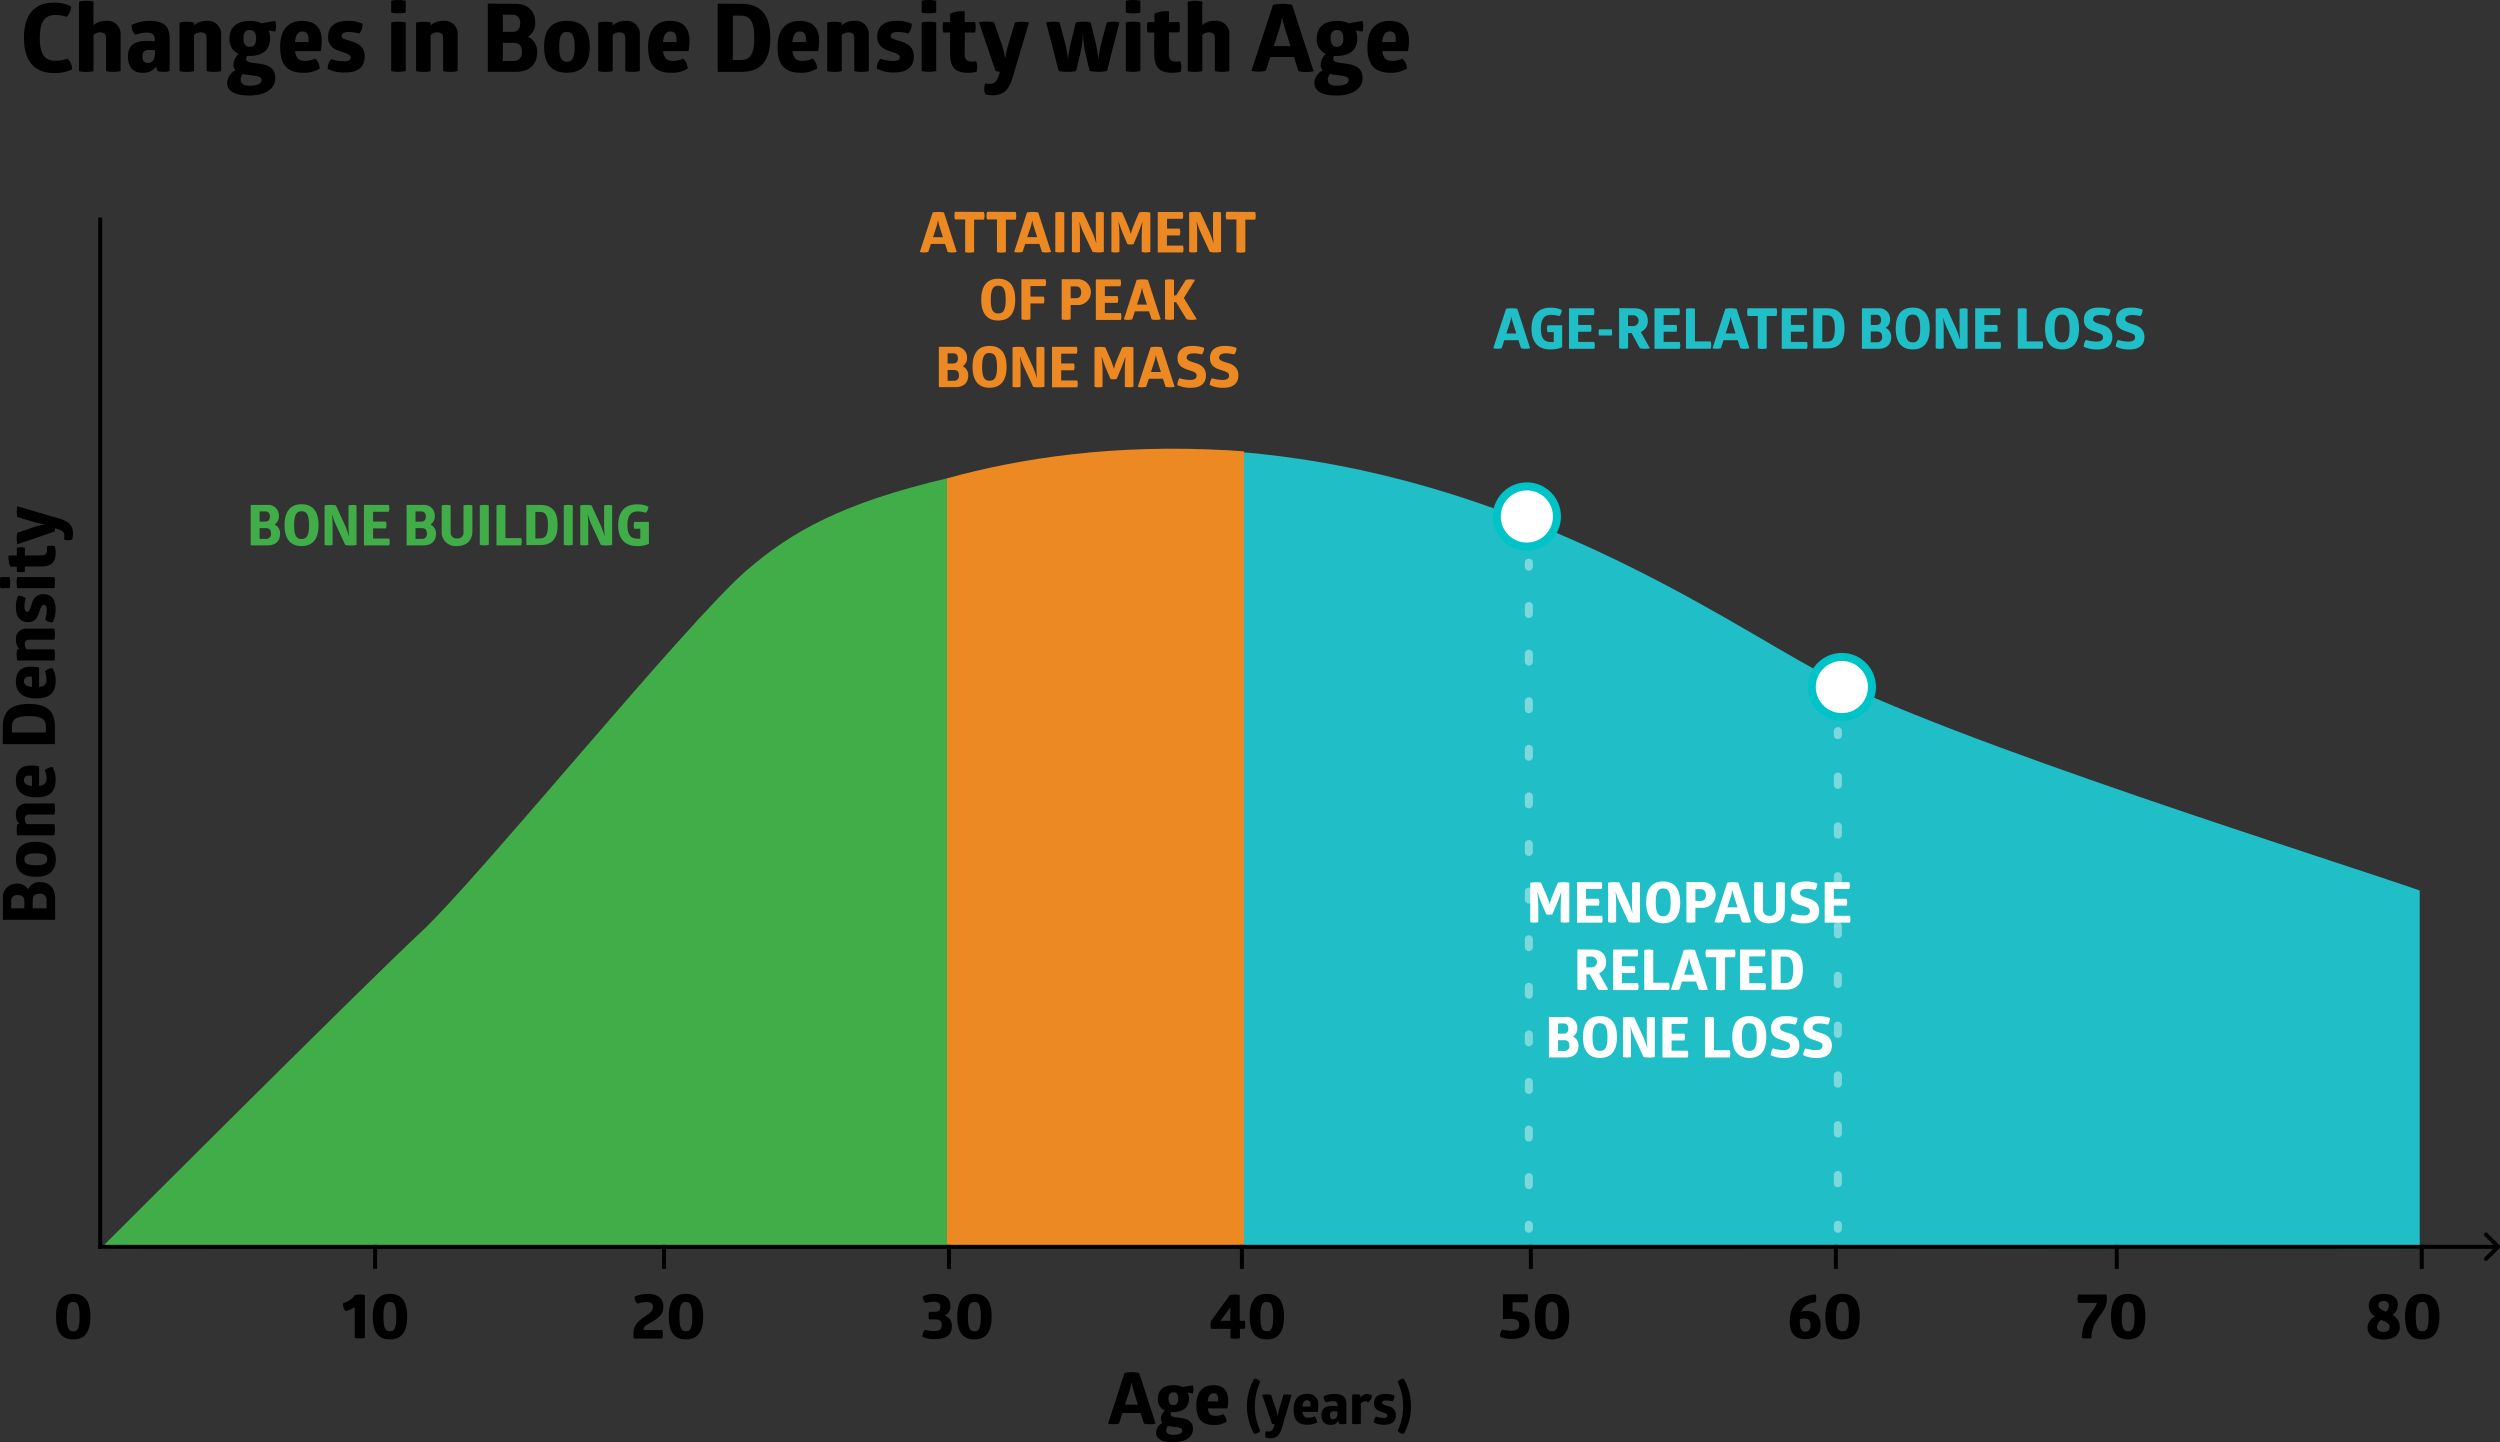 <svg xmlns="http://www.w3.org/2000/svg" viewBox="0 0 622.97 359.4"><rect x="0" y="0" width="622.97" height="359.4" fill="#333333" stroke="none"/><defs><style>.cls-1{fill:#41ad49}.cls-2{fill:#20bec6}.cls-3{fill:#ec8922}.cls-4,.cls-6{fill:#fff}.cls-10,.cls-11,.cls-5,.cls-8,.cls-9{fill:none}.cls-11,.cls-5{stroke:#000}.cls-5,.cls-6{stroke-miterlimit:10}.cls-6{stroke:#00c3c8}.cls-10,.cls-6,.cls-8,.cls-9{stroke-width:2px}.cls-7{opacity:.41}.cls-10,.cls-8,.cls-9{stroke:#fff}.cls-10,.cls-11,.cls-8,.cls-9{stroke-linecap:round;stroke-linejoin:round}.cls-9{stroke-dasharray:1.98 9.88}.cls-10{stroke-dasharray:2.07 10.34}</style></defs><title>changes in bone density with age</title><g id="Layer_2" data-name="Layer 2"><path class="cls-1" d="M268 158c-25.77 6.06-38.65 13.14-50 23-15 13-67 77-81 90s-80 79-80 79c0-.3 95.8-.36 211-.32z" transform="translate(-32.03 -38.8)"/><path class="cls-2" d="M635 260.71C616.12 254 516.7 223.07 485 206c-24.16-13-75.48-49.17-145-54.65v198.37c139.28.09 281.75.26 295 .28z" transform="translate(-32.03 -38.8)"/><path class="cls-3" d="M268 349.68h74V151.27c-1.33-.1-2.66-.19-4-.27-28.25-1.59-51.57 1.89-70 7z" transform="translate(-32.03 -38.8)"/><path d="M45.38 39.46a8.89 8.89 0 0 1 4.33.92A3.33 3.33 0 0 1 48.63 43a8.88 8.88 0 0 0-2.75-.47c-2.4 0-3.93 1.25-3.93 5.74s1.53 5.67 3.93 5.67a9.35 9.35 0 0 0 3-.52 3.62 3.62 0 0 1 1.11 2.66 9.6 9.6 0 0 1-4.57.92C40.58 57 38 53.92 38 48.22s2.58-8.76 7.38-8.76zm16.7 17.05a6.8 6.8 0 0 1-1.81.19 6.59 6.59 0 0 1-1.81-.19v-8.24c0-.87-.42-1.41-1.51-1.41a2.43 2.43 0 0 0-1.62.66v9a7 7 0 0 1-1.81.19 6.59 6.59 0 0 1-1.81-.19V39.23a6.59 6.59 0 0 1 1.8-.23 7 7 0 0 1 1.81.19v5.89A4.53 4.53 0 0 1 58.48 44a3.25 3.25 0 0 1 3.6 3.51zM69.31 44c3.53 0 5 1.39 5 4.36v8.15a4.83 4.83 0 0 1-1.51.19 5.21 5.21 0 0 1-1.51-.19l-.42-1.15c-.52 1-1.65 1.58-3.3 1.58-2.33 0-3.65-1.34-3.65-4.1S65.52 49 68.6 49c.71 0 1.44 0 2 .09v-.38c0-1.06-.49-1.79-1.93-1.79a9.17 9.17 0 0 0-2.87.54 2.75 2.75 0 0 1-.78-1.11 2.94 2.94 0 0 1-.18-1.35 10.59 10.59 0 0 1 4.47-1zm-.17 7.25c-1 0-1.62.45-1.62 1.6s.49 1.65 1.37 1.65c1.29 0 1.77-1.22 1.77-2.47v-.71c-.48-.04-1-.06-1.52-.06zm18 5.26a6.8 6.8 0 0 1-1.81.19 6.59 6.59 0 0 1-1.81-.19v-8.24c0-.87-.42-1.41-1.51-1.41a2.43 2.43 0 0 0-1.62.66v9a7 7 0 0 1-1.81.19 6.59 6.59 0 0 1-1.81-.19V44.43a6.59 6.59 0 0 1 1.81-.19 7 7 0 0 1 1.81.19v.71A4.55 4.55 0 0 1 83.53 44a3.26 3.26 0 0 1 3.6 3.53zM100.61 44a4.12 4.12 0 0 1 0 2.66l-1.67-.24a4.16 4.16 0 0 1 .4 1.93c0 2.71-1.7 4.38-5.06 4.38a6.42 6.42 0 0 1-.68 0 1.17 1.17 0 0 0-.21.92c.38 1.74 7.25-.33 7.25 4.64 0 2.59-2.45 4.31-6.52 4.31-3.74 0-5.49-1.18-5.49-3.2a3.65 3.65 0 0 1 2.07-3.06 2.12 2.12 0 0 1-.49-1.44 3.8 3.8 0 0 1 1.29-2.66 3.9 3.9 0 0 1-2.28-3.86c0-2.66 1.72-4.36 5.06-4.36a6.63 6.63 0 0 1 2.92.59zm-8.08 13.24a2.23 2.23 0 0 0-.53 1.41c0 .89.61 1.51 2.21 1.51 2.07 0 3-.56 3-1.44-.04-1.27-2.68-.99-4.68-1.48zm1.74-10.95c-1 0-1.58.59-1.58 2.07s.61 2.1 1.58 2.1 1.58-.59 1.58-2.1-.61-2.07-1.58-2.07zm11.28 5.25c.24 1.93 1.13 2.43 2.54 2.43a5.68 5.68 0 0 0 2.5-.57 3.73 3.73 0 0 1 1.11 2.47 7.35 7.35 0 0 1-4.19 1.06c-3.86 0-5.67-2-5.67-6.4s2.1-6.52 5.51-6.52c3.08 0 4.85 1.58 4.85 4.94a11.74 11.74 0 0 1-.26 2.59zm1.86-4.9c-1 0-1.69.68-1.88 2.64h3.37a7.15 7.15 0 0 0 0-.73c.04-1.08-.36-1.91-1.49-1.91zM118.55 44a8 8 0 0 1 3.81.73 3.28 3.28 0 0 1-.82 2.42 10 10 0 0 0-2.61-.38c-1.25 0-1.77.38-1.77 1 0 .82 1.46.94 2.9 1.46s2.85 1.37 2.85 3.63c0 2.52-1.53 4-4.87 4a9.15 9.15 0 0 1-4.34-.86 3.45 3.45 0 0 1 .87-2.47 10.49 10.49 0 0 0 3.13.54c1.22 0 1.72-.35 1.72-1s-1.2-1-2.5-1.46c-1.51-.47-3.13-1.22-3.13-3.6S115.3 44 118.55 44zm14.58-2.07a7.25 7.25 0 0 1-1.81.19 6.59 6.59 0 0 1-1.81-.19V39a6.4 6.4 0 0 1 1.81-.19 7.27 7.27 0 0 1 1.81.19zm0 14.57a7.25 7.25 0 0 1-1.81.19 6.59 6.59 0 0 1-1.81-.19V44.41a6.38 6.38 0 0 1 1.81-.19 7.25 7.25 0 0 1 1.81.19zm12.95.01a6.8 6.8 0 0 1-1.81.19 6.59 6.59 0 0 1-1.81-.19v-8.24c0-.87-.42-1.41-1.51-1.41a2.43 2.43 0 0 0-1.62.66v9a7 7 0 0 1-1.81.19 6.59 6.59 0 0 1-1.81-.19V44.43a6.59 6.59 0 0 1 1.81-.19 7 7 0 0 1 1.81.19v.71a4.55 4.55 0 0 1 3.15-1.14 3.26 3.26 0 0 1 3.6 3.53zm14.42-16.76c3.06 0 4.9 1.79 4.9 4.73a3.85 3.85 0 0 1-1.84 3.46 4.05 4.05 0 0 1 2.33 3.86c0 3.15-2 4.9-5.3 4.9h-7v-17zm-.75 7c1.27 0 1.91-.85 1.91-2.14s-.64-2.14-1.91-2.14h-2.42v4.28zm.12 7.23a2 2 0 0 0 2.21-2.26c0-1.58-.75-2.26-2.21-2.26h-2.54V54zM173.31 44c3.48 0 5.67 1.77 5.67 6.45s-2.21 6.47-5.67 6.47-5.7-1.79-5.7-6.47 2.24-6.45 5.7-6.45zm0 2.75c-1.22 0-1.93.73-1.93 3.7s.71 3.74 1.93 3.74 1.91-.78 1.91-3.74-.71-3.69-1.91-3.69zm18.15 9.76a6.8 6.8 0 0 1-1.81.19 6.59 6.59 0 0 1-1.81-.19v-8.24c0-.87-.42-1.41-1.51-1.41a2.42 2.42 0 0 0-1.62.66v9a7 7 0 0 1-1.81.19 6.59 6.59 0 0 1-1.81-.19V44.43a6.59 6.59 0 0 1 1.81-.19 7 7 0 0 1 1.81.19v.71a4.55 4.55 0 0 1 3.15-1.14 3.26 3.26 0 0 1 3.6 3.53zm5.78-4.97c.24 1.93 1.13 2.43 2.54 2.43a5.68 5.68 0 0 0 2.5-.57 3.73 3.73 0 0 1 1.11 2.47 7.35 7.35 0 0 1-4.19 1.06c-3.86 0-5.67-2-5.67-6.4S195.61 44 199 44c3.08 0 4.85 1.58 4.85 4.94a11.74 11.74 0 0 1-.26 2.59zm1.86-4.9c-1 0-1.69.68-1.88 2.64h3.37a7.15 7.15 0 0 0 0-.73c.04-1.08-.36-1.91-1.49-1.91zm17.59-6.89c4.61 0 7.28 2.38 7.28 8.48s-2.66 8.48-7.28 8.48h-5.82v-17zm-.14 14c2.12 0 3.44-1 3.44-5.53s-1.32-5.53-3.44-5.53h-1.91v11.06zm12.95-2.21c.24 1.93 1.13 2.43 2.54 2.43a5.68 5.68 0 0 0 2.5-.57 3.73 3.73 0 0 1 1.11 2.47 7.35 7.35 0 0 1-4.19 1.06c-3.86 0-5.67-2-5.67-6.4s2.1-6.52 5.51-6.52c3.08 0 4.85 1.58 4.85 4.94a11.76 11.76 0 0 1-.26 2.59zm1.86-4.9c-1 0-1.7.68-1.88 2.64h3.37a7 7 0 0 0 0-.73c.04-1.08-.36-1.91-1.49-1.91zm17.17 9.87a6.8 6.8 0 0 1-1.81.19 6.59 6.59 0 0 1-1.81-.19v-8.24c0-.87-.42-1.41-1.51-1.41a2.43 2.43 0 0 0-1.62.66v9a7 7 0 0 1-1.81.19 6.59 6.59 0 0 1-1.81-.19V44.43a6.59 6.59 0 0 1 1.81-.19 7 7 0 0 1 1.81.19v.71a4.55 4.55 0 0 1 3.14-1.14 3.26 3.26 0 0 1 3.6 3.53zM255.38 44a8 8 0 0 1 3.81.73 3.28 3.28 0 0 1-.82 2.42 10 10 0 0 0-2.61-.38c-1.25 0-1.77.38-1.77 1 0 .82 1.46.94 2.9 1.46s2.85 1.37 2.85 3.63c0 2.52-1.53 4-4.87 4a9.15 9.15 0 0 1-4.33-.94 3.45 3.45 0 0 1 .87-2.47 10.49 10.49 0 0 0 3.13.54c1.22 0 1.72-.35 1.72-1s-1.2-1-2.5-1.46c-1.51-.47-3.13-1.22-3.13-3.6s1.5-3.93 4.75-3.93zm9.94-2.07a7.25 7.25 0 0 1-1.81.19 6.59 6.59 0 0 1-1.81-.19V39a6.4 6.4 0 0 1 1.81-.19 7.27 7.27 0 0 1 1.81.19zm0 14.57a7.25 7.25 0 0 1-1.81.19 6.59 6.59 0 0 1-1.81-.19V44.41a6.38 6.38 0 0 1 1.81-.19 7.25 7.25 0 0 1 1.81.19zm7.09-4.35c0 1.62.66 2 1.91 2a5.5 5.5 0 0 0 .94-.09 3.35 3.35 0 0 1 .28 1.44 3.71 3.71 0 0 1-.17 1.18 8 8 0 0 1-2.12.26c-3.18 0-4.47-1.41-4.47-4.69V46.9h-1.7a4.41 4.41 0 0 1-.16-1.27 4.19 4.19 0 0 1 .16-1.32h1.7v-2.1a6.92 6.92 0 0 1 3.63-.59v2.68H275a4.28 4.28 0 0 1 .17 1.29 4.89 4.89 0 0 1-.17 1.31h-2.54zM284.4 58c-.89 2.94-2 4.54-5.09 4.54a5.78 5.78 0 0 1-1.79-.28 3.89 3.89 0 0 1 0-2.66 7.5 7.5 0 0 0 1 .09c1.18 0 1.79-.21 2.45-2.28l.24-.75a3.31 3.31 0 0 1-1.11-.19l-4.12-12.1a8.14 8.14 0 0 1 1.91-.19 6.69 6.69 0 0 1 1.84.19l1.98 5.63a16.25 16.25 0 0 1 .75 3.25h.09a21.65 21.65 0 0 1 .71-3.25l1.67-5.58a6.51 6.51 0 0 1 1.74-.19 7.28 7.28 0 0 1 1.77.19zm18.06-6.13a23.66 23.66 0 0 1-.54-4.33h-.09a23.1 23.1 0 0 1-.54 4.33l-1.11 4.64a10.41 10.41 0 0 1-2.12.19 11.2 11.2 0 0 1-2.21-.19l-3.13-12.1a7.38 7.38 0 0 1 1.79-.19 4 4 0 0 1 1.55.19l1.48 5.51a24.43 24.43 0 0 1 .57 3.41h.07a25.08 25.08 0 0 1 .59-3.44l1.34-5.49a10.19 10.19 0 0 1 1.93-.19 7.15 7.15 0 0 1 1.79.19l1.32 5.49a28.29 28.29 0 0 1 .54 3.44h.07a23.25 23.25 0 0 1 .61-3.44l1.46-5.49a5.46 5.46 0 0 1 1.58-.19 4.81 4.81 0 0 1 1.55.19l-3.08 12.1a12.41 12.41 0 0 1-4.31 0zm13.73-9.94a7.25 7.25 0 0 1-1.81.19 6.59 6.59 0 0 1-1.81-.19V39a6.4 6.4 0 0 1 1.81-.19 7.27 7.27 0 0 1 1.81.19zm0 14.57a7.25 7.25 0 0 1-1.81.19 6.59 6.59 0 0 1-1.81-.19V44.41a6.38 6.38 0 0 1 1.81-.19 7.25 7.25 0 0 1 1.81.19zm7.09-4.35c0 1.62.66 2 1.91 2a5.5 5.5 0 0 0 .94-.09 3.35 3.35 0 0 1 .28 1.44 3.71 3.71 0 0 1-.17 1.18 8 8 0 0 1-2.12.26c-3.18 0-4.47-1.41-4.47-4.69V46.9H318a4.41 4.41 0 0 1-.16-1.27 4.19 4.19 0 0 1 .16-1.32h1.7v-2.1a6.92 6.92 0 0 1 3.63-.59v2.68h2.54a4.28 4.28 0 0 1 .17 1.29 4.89 4.89 0 0 1-.17 1.29h-2.54zm15.09 4.36a6.8 6.8 0 0 1-1.81.19 6.59 6.59 0 0 1-1.81-.19v-8.24c0-.87-.42-1.41-1.51-1.41a2.43 2.43 0 0 0-1.62.66v9a7 7 0 0 1-1.81.19 6.59 6.59 0 0 1-1.81-.19V39.23a6.59 6.59 0 0 1 1.8-.23 7 7 0 0 1 1.81.19v5.89a4.53 4.53 0 0 1 3.16-1.08 3.25 3.25 0 0 1 3.6 3.51zm13.26-16.76A10.58 10.58 0 0 1 354 40l5.37 16.53a7.14 7.14 0 0 1-2 .21 5.91 5.91 0 0 1-1.81-.21L354.48 53h-5.91l-1.11 3.44a6.8 6.8 0 0 1-1.84.21 6 6 0 0 1-1.74-.21L349.25 40a11.38 11.38 0 0 1 2.38-.25zm-.17 3.53a17.73 17.73 0 0 1-.64 2.75l-1.39 4.26h4.17L352.24 46a18.78 18.78 0 0 1-.68-2.75zm20.07.72a4.12 4.12 0 0 1 0 2.66l-1.67-.24a4.17 4.17 0 0 1 .4 1.93c0 2.71-1.7 4.38-5.06 4.38a6.42 6.42 0 0 1-.68 0 1.18 1.18 0 0 0-.21.92c.38 1.74 7.25-.33 7.25 4.64 0 2.59-2.45 4.31-6.52 4.31-3.74 0-5.49-1.18-5.49-3.2a3.65 3.65 0 0 1 2.07-3.06 2.12 2.12 0 0 1-.49-1.44 3.8 3.8 0 0 1 1.29-2.66 3.9 3.9 0 0 1-2.28-3.86c0-2.66 1.72-4.36 5.06-4.36a6.63 6.63 0 0 1 2.92.59zm-8.08 13.23a2.23 2.23 0 0 0-.56 1.41c0 .89.61 1.51 2.21 1.51 2.07 0 3-.56 3-1.44-.01-1.26-2.64-.98-4.64-1.47zm1.74-10.95c-1 0-1.58.59-1.58 2.07s.61 2.1 1.58 2.1 1.58-.59 1.58-2.1-.61-2.06-1.57-2.06zm11.29 5.26c.24 1.93 1.13 2.43 2.54 2.43a5.68 5.68 0 0 0 2.5-.57 3.73 3.73 0 0 1 1.11 2.47 7.35 7.35 0 0 1-4.19 1.06c-3.86 0-5.67-2-5.67-6.4s2.1-6.52 5.51-6.52c3.08 0 4.85 1.58 4.85 4.94a11.76 11.76 0 0 1-.26 2.59zm1.86-4.9c-1 0-1.7.68-1.88 2.64h3.37a7.16 7.16 0 0 0 0-.73c.04-1.08-.36-1.91-1.49-1.91zM32.75 262.71a3.39 3.39 0 0 1 3.62-3.71 2.94 2.94 0 0 1 2.65 1.4 3.1 3.1 0 0 1 3-1.78c2.41 0 3.75 1.55 3.75 4.05V268h-13zm5.35.58c0-1-.65-1.46-1.64-1.46s-1.64.49-1.64 1.46v1.86h3.28zm5.53-.09a1.52 1.52 0 0 0-1.73-1.69c-1.21 0-1.73.58-1.73 1.69v1.95h3.46zM36 252.92c0-2.66 1.35-4.34 4.93-4.34s5 1.69 5 4.34-1.37 4.36-5 4.36-4.93-1.71-4.93-4.36zm2.11 0c0 .94.56 1.48 2.83 1.48s2.86-.54 2.86-1.48-.59-1.46-2.86-1.46-2.83.54-2.83 1.46zM45.57 239a5.21 5.21 0 0 1 .14 1.39 5 5 0 0 1-.14 1.39h-6.3c-.67 0-1.08.32-1.08 1.15a1.85 1.85 0 0 0 .5 1.24h6.88a5.38 5.38 0 0 1 .14 1.39 5.05 5.05 0 0 1-.14 1.39h-9.24a5.05 5.05 0 0 1-.14-1.39 5.38 5.38 0 0 1 .14-1.39h.54a3.48 3.48 0 0 1-.87-2.37 2.5 2.5 0 0 1 2.7-2.76zm-3.8-4.37c1.48-.18 1.85-.86 1.85-1.94a4.34 4.34 0 0 0-.43-1.91 2.85 2.85 0 0 1 1.89-.85 5.62 5.62 0 0 1 .81 3.21c0 3-1.55 4.34-4.9 4.34s-5-1.6-5-4.21c0-2.36 1.21-3.71 3.78-3.71a8.93 8.93 0 0 1 2 .2zM38 233.21c0 .74.52 1.3 2 1.44v-2.57a5.56 5.56 0 0 0-.56 0c-.79-.08-1.44.27-1.44 1.13zm-5.25-13.44c0-3.53 1.82-5.56 6.48-5.56s6.48 2 6.48 5.56v4.45h-13zm10.71.11c0-1.62-.76-2.63-4.23-2.63s-4.23 1-4.23 2.63v1.46h8.46zM41.77 210c1.48-.18 1.85-.86 1.85-1.94a4.34 4.34 0 0 0-.43-1.91 2.85 2.85 0 0 1 1.89-.85 5.62 5.62 0 0 1 .81 3.2c0 3-1.55 4.34-4.9 4.34s-5-1.6-5-4.21c0-2.36 1.21-3.71 3.78-3.71a9 9 0 0 1 2 .2zM38 208.55c0 .74.52 1.3 2 1.44v-2.57a5.42 5.42 0 0 0-.56 0c-.79-.04-1.44.27-1.44 1.13zm7.57-13.12a5.21 5.21 0 0 1 .14 1.39 5 5 0 0 1-.14 1.39h-6.3c-.67 0-1.08.32-1.08 1.15a1.85 1.85 0 0 0 .5 1.24h6.88a5.37 5.37 0 0 1 .14 1.39 5 5 0 0 1-.14 1.39h-9.24a5 5 0 0 1-.14-1.39 5.37 5.37 0 0 1 .14-1.39h.54a3.48 3.48 0 0 1-.86-2.41 2.5 2.5 0 0 1 2.7-2.75zM36 190.19a6.11 6.11 0 0 1 .56-2.92 2.51 2.51 0 0 1 1.85.63 7.64 7.64 0 0 0-.29 2c0 1 .29 1.35.79 1.35s.72-1.12 1.12-2.21a2.76 2.76 0 0 1 2.77-2.18c1.93 0 3.08 1.17 3.08 3.73a7 7 0 0 1-.72 3.31 2.64 2.64 0 0 1-1.89-.67 8 8 0 0 0 .41-2.4c0-.94-.27-1.31-.79-1.31s-.79.92-1.12 1.91c-.36 1.15-.94 2.4-2.75 2.4S36 192.68 36 190.19zm-1.58-7.59a5.55 5.55 0 0 1 .14 1.39 5 5 0 0 1-.14 1.39h-2.25A4.89 4.89 0 0 1 32 184a5.55 5.55 0 0 1 .14-1.39zm11.15 0a5.55 5.55 0 0 1 .14 1.39 5 5 0 0 1-.14 1.39h-9.26a4.89 4.89 0 0 1-.14-1.39 5.55 5.55 0 0 1 .14-1.39zm-3.34-5.42c1.24 0 1.53-.5 1.53-1.46a4.22 4.22 0 0 0-.07-.72 2.56 2.56 0 0 1 1.1-.22 2.84 2.84 0 0 1 .9.13 6.15 6.15 0 0 1 .2 1.62c0 2.43-1.08 3.42-3.58 3.42h-4.09v1.3a3.35 3.35 0 0 1-1 .13 3.19 3.19 0 0 1-1-.13V180h-1.6a5.29 5.29 0 0 1-.45-2.77h2.05v-1.94a3.28 3.28 0 0 1 1-.13 3.75 3.75 0 0 1 1 .13v1.94zm4.51-9.18c2.25.68 3.48 1.53 3.48 3.89a4.42 4.42 0 0 1-.22 1.37 3 3 0 0 1-2 0 5.72 5.72 0 0 0 .07-.79c0-.9-.16-1.37-1.75-1.87l-.58-.18a2.53 2.53 0 0 1-.14.85l-9.25 3.15a6.22 6.22 0 0 1-.14-1.46 5.12 5.12 0 0 1 .14-1.4l4.27-1.46a12.42 12.42 0 0 1 2.48-.58v-.07a16.58 16.58 0 0 1-2.48-.54l-4.27-1.28a5 5 0 0 1-.14-1.33 5.57 5.57 0 0 1 .14-1.35zm267.32 212.74a8.07 8.07 0 0 1 1.82.16l4.12 12.64a5.46 5.46 0 0 1-1.51.16 4.52 4.52 0 0 1-1.39-.16l-.85-2.63h-4.52l-.85 2.63a5.19 5.19 0 0 1-1.4.16 4.61 4.61 0 0 1-1.33-.16l4.11-12.64a8.68 8.68 0 0 1 1.8-.16zm-.13 2.7a13.52 13.52 0 0 1-.49 2.11l-1.06 3.26h3.19l-1-3.26a14.43 14.43 0 0 1-.52-2.11zm15.34.56a3.15 3.15 0 0 1 0 2l-1.28-.18a3.19 3.19 0 0 1 .31 1.48c0 2.07-1.3 3.35-3.87 3.35a5 5 0 0 1-.52 0 .9.9 0 0 0-.16.7c.29 1.33 5.55-.25 5.55 3.55 0 2-1.87 3.29-5 3.29-2.86 0-4.19-.9-4.19-2.45a2.79 2.79 0 0 1 1.58-2.34 1.62 1.62 0 0 1-.38-1.1 2.9 2.9 0 0 1 1-2 3 3 0 0 1-1.75-3c0-2 1.31-3.33 3.87-3.33a5.08 5.08 0 0 1 2.23.45zm-6.18 10.12a1.7 1.7 0 0 0-.43 1.08c0 .68.47 1.15 1.69 1.15 1.58 0 2.29-.43 2.29-1.1 0-.97-2.01-.75-3.55-1.13zm1.33-8.37c-.74 0-1.21.45-1.21 1.58s.47 1.6 1.21 1.6 1.21-.45 1.21-1.6-.46-1.59-1.2-1.59zm8.58 4.01c.18 1.48.86 1.85 1.94 1.85a4.34 4.34 0 0 0 1.91-.43 2.86 2.86 0 0 1 .85 1.89 5.62 5.62 0 0 1-3.21.81c-3 0-4.34-1.55-4.34-4.9s1.6-5 4.21-5c2.36 0 3.71 1.21 3.71 3.78a9 9 0 0 1-.2 2zm1.42-3.75c-.74 0-1.3.52-1.44 2h2.57a5.43 5.43 0 0 0 0-.56c.09-.81-.21-1.45-1.08-1.45zm11.65-2.87a14.41 14.41 0 0 0 0 12.16 1.26 1.26 0 0 1-.64.59 2.07 2.07 0 0 1-.87.21 14 14 0 0 1 0-13.76 1.76 1.76 0 0 1 .87.22 1.57 1.57 0 0 1 .64.58zm5.43 11.36c-.53 1.75-1.19 2.7-3 2.7a3.44 3.44 0 0 1-1.06-.17 2.32 2.32 0 0 1 0-1.58 4.51 4.51 0 0 0 .62.06c.7 0 1.07-.13 1.46-1.36l.14-.45a2 2 0 0 1-.66-.11l-2.45-7.2a4.88 4.88 0 0 1 1.13-.11 4 4 0 0 1 1.09.11l1.13 3.32a9.66 9.66 0 0 1 .45 1.93h.06a12.92 12.92 0 0 1 .42-1.93l1-3.32a3.9 3.9 0 0 1 1-.11 4.37 4.37 0 0 1 1.05.11zm5.09-3.87c.14 1.15.67 1.44 1.51 1.44a3.38 3.38 0 0 0 1.49-.34 2.22 2.22 0 0 1 .66 1.47 4.37 4.37 0 0 1-2.49.63c-2.3 0-3.38-1.2-3.38-3.81s1.25-3.88 3.28-3.88a2.59 2.59 0 0 1 2.89 2.94 7 7 0 0 1-.15 1.54zm1.11-2.91c-.57 0-1 .41-1.12 1.57h2a4.31 4.31 0 0 0 0-.43c.03-.65-.21-1.14-.88-1.14zm6.84-1.57c2.1 0 3 .83 3 2.59v4.85a2.87 2.87 0 0 1-.9.11 3.09 3.09 0 0 1-.9-.11l-.25-.69a2 2 0 0 1-2 .94c-1.39 0-2.17-.8-2.17-2.44s1-2.25 2.8-2.25c.42 0 .85 0 1.22.06V389c0-.63-.29-1.06-1.15-1.06a5.46 5.46 0 0 0-1.71.32 1.63 1.63 0 0 1-.46-.66 1.75 1.75 0 0 1-.14-.85 6.29 6.29 0 0 1 2.66-.6zm-.1 4.31c-.62 0-1 .27-1 1s.29 1 .81 1c.77 0 1.05-.73 1.05-1.47v-.42c-.24-.09-.54-.1-.85-.1zm8.23-4.31a2.17 2.17 0 0 1 1.23.39 2.45 2.45 0 0 1-.91 1.74 1.1 1.1 0 0 0-.73-.28 1.46 1.46 0 0 0-1.13.64v4.94a4.45 4.45 0 0 1-1.08.11 4 4 0 0 1-1.08-.11v-7.2a4.07 4.07 0 0 1 1.08-.11 2.54 2.54 0 0 1 .94.11l.06.74a1.94 1.94 0 0 1 1.62-.97zm4.57 0a4.75 4.75 0 0 1 2.27.43A2 2 0 0 1 379 388a5.93 5.93 0 0 0-1.56-.22c-.74 0-1 .22-1 .62s.87.56 1.72.87a2.15 2.15 0 0 1 1.7 2.16c0 1.5-.91 2.4-2.9 2.4a5.44 5.44 0 0 1-2.58-.56 2.05 2.05 0 0 1 .52-1.47 6.24 6.24 0 0 0 1.86.32c.73 0 1-.21 1-.62s-.71-.62-1.49-.87-1.86-.73-1.86-2.14.9-2.34 2.83-2.34zm3.08-3.01a1.57 1.57 0 0 1 .64-.58 1.76 1.76 0 0 1 .87-.22 14 14 0 0 1 0 13.76 2.07 2.07 0 0 1-.87-.21 1.26 1.26 0 0 1-.64-.59 14.28 14.28 0 0 0 0-12.16z" transform="translate(-32.03 -38.8)"/><path class="cls-2" d="M408.71 115.62a6.29 6.29 0 0 1 1.42.13l3.19 9.83a4.24 4.24 0 0 1-1.18.13 3.51 3.51 0 0 1-1.08-.13l-.66-2h-3.52l-.66 2a4 4 0 0 1-1.09.13 3.59 3.59 0 0 1-1-.13l3.19-9.83a6.76 6.76 0 0 1 1.39-.13zm-.1 2.1a10.57 10.57 0 0 1-.38 1.64l-.83 2.54h2.48l-.81-2.54a11.28 11.28 0 0 1-.41-1.64zm9.76-2.24a6.21 6.21 0 0 1 2.84.56 2.27 2.27 0 0 1-.63 1.55 6.46 6.46 0 0 0-2-.34c-1.53 0-2.58.76-2.58 3.42s1 3.36 2.52 3.36a6.64 6.64 0 0 0 .69 0v-2.47h-1.53a2.11 2.11 0 0 1-.14-.84 2.27 2.27 0 0 1 .14-.87h3.63v5.46a6.89 6.89 0 0 1-3 .56c-3 0-4.65-1.81-4.65-5.18s1.7-5.21 4.71-5.21zm10.81.14a2.67 2.67 0 0 1 .14.81 2.8 2.8 0 0 1-.14.9h-3.89v2.44h3.19a2.73 2.73 0 0 1 .14.83 2.63 2.63 0 0 1-.14.87h-3.19V124h4a2.51 2.51 0 0 1 .14.84 2.46 2.46 0 0 1-.14.87H423v-10.09zm1.3 6.79a3.09 3.09 0 0 1 0-1.54h3.18a3.06 3.06 0 0 1 0 1.54zm8.85-6.79c2.14 0 3.31 1.25 3.31 3.1a2.84 2.84 0 0 1-1.75 2.8l2.28 4.06a5.33 5.33 0 0 1-1.27.13 5 5 0 0 1-1.23-.13l-2.07-3.78h-.87v3.78a4.22 4.22 0 0 1-1.11.13 4 4 0 0 1-1.13-.13v-10zm-1.61 4.44H439a1.35 1.35 0 0 0 0-2.7h-1.29zm12.76-4.44a2.67 2.67 0 0 1 .14.81 2.8 2.8 0 0 1-.14.9h-3.89v2.44h3.19a2.73 2.73 0 0 1 .14.83 2.63 2.63 0 0 1-.14.87h-3.19V124h4a2.51 2.51 0 0 1 .14.84 2.46 2.46 0 0 1-.14.87h-6.28v-10.09zm1.67.12a4.23 4.23 0 0 1 1.11-.13 4.46 4.46 0 0 1 1.13.13v8.14h3.92a2.82 2.82 0 0 1 .14.91 3.34 3.34 0 0 1-.14.91h-6.16zm11.2-.12a6.29 6.29 0 0 1 1.42.13l3.19 9.83a4.24 4.24 0 0 1-1.18.13 3.51 3.51 0 0 1-1.08-.13l-.66-2h-3.52l-.66 2a4 4 0 0 1-1.09.13 3.59 3.59 0 0 1-1-.13l3.19-9.83a6.76 6.76 0 0 1 1.39-.13zm-.1 2.1a10.57 10.57 0 0 1-.38 1.64l-.83 2.54h2.48l-.81-2.54a11.28 11.28 0 0 1-.41-1.64zm11.47-2.1a3 3 0 0 1 .14.92 3.23 3.23 0 0 1-.14 1h-2.44v8.08a4.55 4.55 0 0 1-1.12.13 3.73 3.73 0 0 1-1.11-.13v-8.08h-2.51a2.8 2.8 0 0 1-.14-.92 3.09 3.09 0 0 1 .14-1zm7.48 0a2.64 2.64 0 0 1 .14.81 2.8 2.8 0 0 1-.14.9h-3.9v2.44h3.19a2.73 2.73 0 0 1 .14.83 2.63 2.63 0 0 1-.14.87h-3.19V124h4a2.49 2.49 0 0 1 .14.84 2.44 2.44 0 0 1-.14.87h-6.28v-10.09zm5.13 0c2.75 0 4.33 1.41 4.33 5s-1.58 5-4.33 5h-3.46v-10zm-.08 8.33c1.26 0 2-.59 2-3.29s-.79-3.29-2-3.29h-1.13V124zm12.84-8.33a2.64 2.64 0 0 1 2.91 2.82 2.29 2.29 0 0 1-1.09 2.06 2.41 2.41 0 0 1 1.39 2.3c0 1.88-1.21 2.91-3.15 2.91H496v-10.09zm-.45 4.16c.76 0 1.13-.5 1.13-1.27s-.38-1.27-1.13-1.27h-1.44v2.55zm.07 4.3a1.18 1.18 0 0 0 1.32-1.34c0-.94-.45-1.34-1.32-1.34h-1.51v2.69zm8.95-8.63c2.58 0 4.23 1.57 4.23 5.21s-1.62 5.21-4.23 5.21-4.24-1.57-4.24-5.21 1.65-5.21 4.24-5.21zm0 1.75c-1.15 0-1.86.67-1.86 3.46s.71 3.45 1.86 3.45 1.86-.67 1.86-3.45-.7-3.46-1.86-3.46zm8.48 3.26a18.58 18.58 0 0 1-.83-2.35h-.07a24.94 24.94 0 0 1 .14 2.68v4.79a3 3 0 0 1-1 .13 2.81 2.81 0 0 1-1-.13v-9.83a6.21 6.21 0 0 1 1.43-.13 5.56 5.56 0 0 1 1.39.13l2.33 5.07a20.37 20.37 0 0 1 .87 2.51h.06s-.13-1.34-.13-2.84v-4.73a3.38 3.38 0 0 1 1-.13 2.8 2.8 0 0 1 1 .13v9.83a5.63 5.63 0 0 1-1.4.13 6.61 6.61 0 0 1-1.42-.13zm13.25-4.84a2.67 2.67 0 0 1 .14.81 2.8 2.8 0 0 1-.14.9h-3.89v2.44h3.19a2.73 2.73 0 0 1 .14.83 2.63 2.63 0 0 1-.14.87h-3.19V124h4a2.51 2.51 0 0 1 .14.84 2.46 2.46 0 0 1-.14.87h-6.28v-10.09zm4.43.12a4.23 4.23 0 0 1 1.11-.13 4.46 4.46 0 0 1 1.13.13v8.14H541a2.82 2.82 0 0 1 .14.91 3.34 3.34 0 0 1-.14.91h-6.16zm11.05-.29c2.58 0 4.23 1.57 4.23 5.21s-1.62 5.21-4.23 5.21-4.24-1.57-4.24-5.21 1.65-5.21 4.24-5.21zm0 1.75c-1.15 0-1.86.67-1.86 3.46s.71 3.45 1.86 3.45 1.86-.67 1.86-3.45-.73-3.46-1.86-3.46zm9.13-1.75a8.18 8.18 0 0 1 2.94.48 2.54 2.54 0 0 1-.56 1.65 7.82 7.82 0 0 0-2-.28c-1.2 0-1.78.36-1.78 1.08s1.16 1 2.34 1.37 2.46 1.15 2.46 3c0 2-1.25 3.14-3.78 3.14a7.69 7.69 0 0 1-3.35-.69 3.12 3.12 0 0 1 .53-1.71 9.21 9.21 0 0 0 2.66.43c1.11 0 1.61-.36 1.61-1.08s-.63-.92-1.44-1.2c-1.4-.46-3.31-.88-3.31-3.1-.06-1.84 1.1-3.09 3.68-3.09zm8 0a8.18 8.18 0 0 1 2.94.48 2.54 2.54 0 0 1-.56 1.65 7.82 7.82 0 0 0-2-.28c-1.2 0-1.78.36-1.78 1.08s1.16 1 2.34 1.37 2.46 1.15 2.46 3c0 2-1.25 3.14-3.78 3.14a7.69 7.69 0 0 1-3.35-.69 3.12 3.12 0 0 1 .53-1.71 9.21 9.21 0 0 0 2.66.43c1.11 0 1.61-.36 1.61-1.08s-.63-.92-1.44-1.2c-1.4-.46-3.31-.88-3.31-3.1.01-1.84 1.18-3.09 3.68-3.09z" transform="translate(-32.03 -38.8)"/><path class="cls-4" d="M421.61 258.62a10.76 10.76 0 0 1 1.47.13v9.83a3.69 3.69 0 0 1-1.06.13 3.92 3.92 0 0 1-1.09-.13v-2.94c0-1.64.08-3.68.18-4.44H421c-.17.6-.74 2.13-1.22 3.28l-.91 2.14a2.66 2.66 0 0 1-.8.1 2.05 2.05 0 0 1-.74-.1c-.29-.69-.6-1.37-.88-2.06a31.67 31.67 0 0 1-1.26-3.36h-.08a29.67 29.67 0 0 1 .24 4.22v3.17a3.33 3.33 0 0 1-1 .13 3.44 3.44 0 0 1-1-.13v-9.83a8.64 8.64 0 0 1 1.37-.13 6.69 6.69 0 0 1 1.33.13l1.11 2.58a19.7 19.7 0 0 1 1 2.7h.07a9.21 9.21 0 0 1 .48-1.6c.49-1.21 1-2.47 1.55-3.68a6.6 6.6 0 0 1 1.35-.14zm9.52 0a2.67 2.67 0 0 1 .14.81 2.8 2.8 0 0 1-.14.9h-3.89v2.44h3.19a2.73 2.73 0 0 1 .14.83 2.63 2.63 0 0 1-.14.87h-3.19V267h4a2.51 2.51 0 0 1 .14.84 2.47 2.47 0 0 1-.14.87H425v-10.09zm4.38 4.84a18.55 18.55 0 0 1-.83-2.35h-.07a25 25 0 0 1 .14 2.68v4.79a3 3 0 0 1-1 .13 2.81 2.81 0 0 1-1-.13v-9.83a6.21 6.21 0 0 1 1.43-.13 5.56 5.56 0 0 1 1.39.13l2.33 5.07a20.35 20.35 0 0 1 .87 2.51h.06s-.13-1.34-.13-2.84v-4.74a3.38 3.38 0 0 1 1-.13 2.8 2.8 0 0 1 1 .13v9.83a5.63 5.63 0 0 1-1.4.13 6.61 6.61 0 0 1-1.42-.13zm10.97-5.01c2.58 0 4.23 1.57 4.23 5.21s-1.62 5.21-4.23 5.21-4.24-1.57-4.24-5.21 1.65-5.21 4.24-5.21zm0 1.75c-1.15 0-1.86.67-1.86 3.46s.71 3.45 1.86 3.45 1.86-.67 1.86-3.45-.69-3.46-1.86-3.46zm8.02 8.38a4.14 4.14 0 0 1-1.12.13 3.79 3.79 0 0 1-1.12-.13v-10h3.88a3.22 3.22 0 1 1 0 6.43h-1.64zm1.32-5.27c.83 0 1.3-.52 1.3-1.47s-.48-1.47-1.3-1.47h-1.32v2.94zm7.95-4.69a6.28 6.28 0 0 1 1.41.13l3.19 9.83a4.25 4.25 0 0 1-1.18.13 3.52 3.52 0 0 1-1.08-.13l-.66-2H462l-.66 2a4 4 0 0 1-1.09.13 3.59 3.59 0 0 1-1-.13l3.19-9.83a6.76 6.76 0 0 1 1.33-.13zm-.1 2.1a10.5 10.5 0 0 1-.38 1.64l-.83 2.54H465l-.81-2.54a11.13 11.13 0 0 1-.41-1.64zm13.11 4.47c0 2.35-1.53 3.68-3.84 3.68a3.47 3.47 0 0 1-3.81-3.68v-6.44a4 4 0 0 1 1.11-.13 4.15 4.15 0 0 1 1.12.13v6.61A1.46 1.46 0 0 0 473 267a1.44 1.44 0 0 0 1.6-1.62v-6.61a3.79 3.79 0 0 1 1.09-.13 4.15 4.15 0 0 1 1.12.13zm5.17-6.74a8.17 8.17 0 0 1 2.94.48 2.54 2.54 0 0 1-.56 1.65 7.82 7.82 0 0 0-2-.28c-1.2 0-1.78.36-1.78 1.08s1.16 1 2.34 1.37 2.46 1.15 2.46 3c0 2-1.25 3.14-3.78 3.14a7.69 7.69 0 0 1-3.35-.69 3.12 3.12 0 0 1 .53-1.71 9.2 9.2 0 0 0 2.66.43c1.11 0 1.61-.36 1.61-1.08s-.63-.92-1.44-1.2c-1.4-.46-3.31-.88-3.31-3.1-.02-1.84 1.14-3.09 3.68-3.09zm10.9.17a2.67 2.67 0 0 1 .14.81 2.8 2.8 0 0 1-.14.9H489v2.44h3.19a2.73 2.73 0 0 1 .14.83 2.63 2.63 0 0 1-.14.87H489V267h4a2.51 2.51 0 0 1 .14.84 2.47 2.47 0 0 1-.14.87h-6.28v-10.09zm-63.91 16.8c2.14 0 3.31 1.25 3.31 3.1a2.84 2.84 0 0 1-1.75 2.8l2.28 4.06a5.33 5.33 0 0 1-1.27.13 5 5 0 0 1-1.23-.13l-2.07-3.78h-.87v3.78a4.22 4.22 0 0 1-1.11.13 4 4 0 0 1-1.13-.13v-10zm-1.61 4.44h1.29a1.35 1.35 0 0 0 0-2.7h-1.29zm12.76-4.44a2.67 2.67 0 0 1 .14.81 2.8 2.8 0 0 1-.14.9h-3.89v2.44h3.19a2.73 2.73 0 0 1 .14.83 2.63 2.63 0 0 1-.14.87h-3.19v2.54h4a2.51 2.51 0 0 1 .14.84 2.47 2.47 0 0 1-.14.87H434v-10.1zm1.67.12a4.23 4.23 0 0 1 1.11-.13 4.46 4.46 0 0 1 1.13.13v8.14h3.92a2.83 2.83 0 0 1 .14.91 3.34 3.34 0 0 1-.14.91h-6.16zm11.24-.12a6.28 6.28 0 0 1 1.41.13l3.19 9.83a4.25 4.25 0 0 1-1.18.13 3.52 3.52 0 0 1-1.08-.13l-.66-2h-3.52l-.66 2a4 4 0 0 1-1.09.13 3.59 3.59 0 0 1-1-.13l3.19-9.83a6.76 6.76 0 0 1 1.4-.13zm-.1 2.1a10.5 10.5 0 0 1-.38 1.64l-.83 2.54h2.48l-.81-2.54a11.13 11.13 0 0 1-.41-1.64zm11.44-2.1a3 3 0 0 1 .14.92 3.23 3.23 0 0 1-.14 1h-2.44v8.08a4.55 4.55 0 0 1-1.12.13 3.73 3.73 0 0 1-1.11-.13v-8.08h-2.51a2.82 2.82 0 0 1-.14-.92 3.12 3.12 0 0 1 .14-1zm7.47 0a2.64 2.64 0 0 1 .14.81 2.8 2.8 0 0 1-.14.9h-3.89v2.44h3.19a2.73 2.73 0 0 1 .14.83 2.63 2.63 0 0 1-.14.87h-3.19v2.54h4a2.48 2.48 0 0 1 .14.84 2.45 2.45 0 0 1-.14.87h-6.28v-10.1zm5.14 0c2.75 0 4.33 1.42 4.33 5s-1.58 5-4.33 5h-3.46v-10zm-.08 8.33c1.26 0 2-.59 2-3.29s-.78-3.29-2-3.29h-1.13v6.58zm-54.71 8.47a2.64 2.64 0 0 1 2.91 2.82 2.29 2.29 0 0 1-1.09 2.06 2.41 2.41 0 0 1 1.39 2.3c0 1.88-1.2 2.91-3.15 2.91H418v-10.09zm-.45 4.16c.76 0 1.13-.5 1.13-1.27s-.38-1.28-1.13-1.28h-1.44v2.55zm.07 4.3a1.18 1.18 0 0 0 1.32-1.34c0-.94-.45-1.34-1.32-1.34h-1.51v2.69zm8.95-8.68c2.58 0 4.23 1.57 4.23 5.21s-1.62 5.21-4.23 5.21-4.24-1.57-4.24-5.21 1.65-5.21 4.24-5.21zm0 1.75c-1.15 0-1.86.67-1.86 3.46s.71 3.45 1.86 3.45 1.86-.67 1.86-3.45-.7-3.41-1.86-3.41zm8.48 3.31a18.61 18.61 0 0 1-.83-2.35h-.07a24.92 24.92 0 0 1 .14 2.68v4.79a3 3 0 0 1-1 .13 2.81 2.81 0 0 1-1-.13v-9.83a6.21 6.21 0 0 1 1.43-.13 5.56 5.56 0 0 1 1.39.13l2.33 5.07a20.34 20.34 0 0 1 .87 2.51h.06s-.13-1.34-.13-2.84v-4.73a3.38 3.38 0 0 1 1-.13 2.8 2.8 0 0 1 1 .13v9.83a5.63 5.63 0 0 1-1.4.13 6.61 6.61 0 0 1-1.42-.13zm13.25-4.84a2.66 2.66 0 0 1 .14.81 2.8 2.8 0 0 1-.14.9h-3.89v2.44h3.19a2.74 2.74 0 0 1 .14.83 2.62 2.62 0 0 1-.14.87h-3.19v2.54h4a2.52 2.52 0 0 1 .14.84 2.47 2.47 0 0 1-.14.87h-6.28v-10.1zm4.43.12a4.23 4.23 0 0 1 1.11-.13 4.46 4.46 0 0 1 1.13.13v8.14h3.92a2.82 2.82 0 0 1 .14.91 3.34 3.34 0 0 1-.14.91h-6.16zm11.05-.34c2.58 0 4.23 1.57 4.23 5.21s-1.62 5.21-4.23 5.21-4.24-1.57-4.24-5.21 1.65-5.21 4.24-5.21zm0 1.75c-1.15 0-1.86.67-1.86 3.46s.71 3.45 1.86 3.45 1.86-.67 1.86-3.45-.7-3.41-1.86-3.41zM477 292a8.18 8.18 0 0 1 2.94.48 2.54 2.54 0 0 1-.56 1.65 7.82 7.82 0 0 0-2-.28c-1.21 0-1.78.36-1.78 1.08s1.16 1 2.34 1.37 2.47 1.15 2.47 3c0 2-1.25 3.14-3.78 3.14a7.69 7.69 0 0 1-3.35-.69 3.12 3.12 0 0 1 .53-1.71 9.23 9.23 0 0 0 2.66.43c1.11 0 1.61-.36 1.61-1.08s-.63-.92-1.44-1.21c-1.4-.46-3.31-.88-3.31-3.1 0-1.78 1.16-3.08 3.67-3.08zm8.1 0a8.18 8.18 0 0 1 2.94.48 2.54 2.54 0 0 1-.56 1.65 7.82 7.82 0 0 0-2-.28c-1.21 0-1.78.36-1.78 1.08s1.16 1 2.34 1.37 2.47 1.15 2.47 3c0 2-1.25 3.14-3.78 3.14a7.69 7.69 0 0 1-3.35-.69 3.12 3.12 0 0 1 .53-1.71 9.23 9.23 0 0 0 2.66.43c1.11 0 1.61-.36 1.61-1.08s-.63-.92-1.44-1.21c-1.4-.46-3.31-.88-3.31-3.1-.03-1.78 1.14-3.08 3.67-3.08z" transform="translate(-32.03 -38.8)"/><path class="cls-3" d="M265.84 91.62a6.29 6.29 0 0 1 1.41.13l3.19 9.83a4.25 4.25 0 0 1-1.18.13 3.52 3.52 0 0 1-1.08-.13l-.66-2H264l-.66 2a4 4 0 0 1-1.09.13 3.59 3.59 0 0 1-1-.13l3.19-9.83a6.76 6.76 0 0 1 1.4-.13zm-.1 2.1a10.54 10.54 0 0 1-.38 1.64l-.83 2.54H267l-.81-2.54a11.21 11.21 0 0 1-.41-1.64zm11.47-2.1a3 3 0 0 1 .14.92 3.23 3.23 0 0 1-.14 1h-2.44v8.08a4.55 4.55 0 0 1-1.12.13 3.73 3.73 0 0 1-1.11-.13v-8.13H270a2.81 2.81 0 0 1-.14-.92 3.1 3.1 0 0 1 .14-1zm7.92 0a3 3 0 0 1 .14.92 3.23 3.23 0 0 1-.14 1h-2.44v8.08a4.55 4.55 0 0 1-1.12.13 3.73 3.73 0 0 1-1.11-.13v-8.13H278a2.81 2.81 0 0 1-.14-.92 3.1 3.1 0 0 1 .14-1zm4.21 0a6.29 6.29 0 0 1 1.41.13l3.19 9.83a4.25 4.25 0 0 1-1.18.13 3.52 3.52 0 0 1-1.08-.13l-.66-2h-3.52l-.66 2a4 4 0 0 1-1.09.13 3.59 3.59 0 0 1-1-.13l3.19-9.83a6.76 6.76 0 0 1 1.4-.13zm-.1 2.1a10.54 10.54 0 0 1-.38 1.64l-.86 2.53h2.48l-.81-2.54a11.21 11.21 0 0 1-.41-1.64zm5.76-1.98a4.22 4.22 0 0 1 1.11-.13 4.47 4.47 0 0 1 1.13.13v9.83a4.55 4.55 0 0 1-1.12.13 3.9 3.9 0 0 1-1.12-.13zm6.87 4.72a18.67 18.67 0 0 1-.83-2.35H301a24.85 24.85 0 0 1 .14 2.68v4.79a3 3 0 0 1-1 .13 2.81 2.81 0 0 1-1-.13v-9.84a6.2 6.2 0 0 1 1.43-.13 5.57 5.57 0 0 1 1.39.13l2.33 5.07a20.42 20.42 0 0 1 .87 2.51h.06s-.13-1.34-.13-2.84v-4.74a3.38 3.38 0 0 1 1-.13 2.81 2.81 0 0 1 1 .13v9.83a5.64 5.64 0 0 1-1.4.13 6.6 6.6 0 0 1-1.41-.13zm15.34-4.84a10.68 10.68 0 0 1 1.47.13v9.83a3.69 3.69 0 0 1-1.06.13 3.92 3.92 0 0 1-1.09-.13v-2.94c0-1.64.08-3.68.18-4.44h-.08c-.17.6-.74 2.13-1.22 3.28l-.91 2.14a2.66 2.66 0 0 1-.8.1 2.05 2.05 0 0 1-.74-.1c-.29-.69-.6-1.37-.88-2.06a31.6 31.6 0 0 1-1.26-3.36h-.08a29.75 29.75 0 0 1 .24 4.22v3.17a3.33 3.33 0 0 1-1 .13 3.44 3.44 0 0 1-1-.13v-9.85a8.63 8.63 0 0 1 1.37-.13 6.7 6.7 0 0 1 1.33.13l1.11 2.58a19.73 19.73 0 0 1 1 2.7h.07a9.21 9.21 0 0 1 .48-1.6c.49-1.2 1-2.47 1.55-3.68a6.57 6.57 0 0 1 1.32-.12zm9.52 0a2.65 2.65 0 0 1 .14.81 2.8 2.8 0 0 1-.14.9h-3.89v2.44H326a2.73 2.73 0 0 1 .14.83 2.63 2.63 0 0 1-.14.87h-3.19V100h4a2.5 2.5 0 0 1 .14.84 2.45 2.45 0 0 1-.14.87h-6.28V91.62zm4.38 4.84a18.67 18.67 0 0 1-.83-2.35h-.07a24.85 24.85 0 0 1 .14 2.68v4.79a3 3 0 0 1-1 .13 2.81 2.81 0 0 1-1-.13v-9.84a6.2 6.2 0 0 1 1.43-.13 5.57 5.57 0 0 1 1.39.13l2.33 5.07a20.42 20.42 0 0 1 .87 2.51h.06s-.13-1.34-.13-2.84v-4.74a3.38 3.38 0 0 1 1-.13 2.81 2.81 0 0 1 1 .13v9.83a5.64 5.64 0 0 1-1.4.13 6.6 6.6 0 0 1-1.41-.13zm13.69-4.84a3 3 0 0 1 .14.92 3.23 3.23 0 0 1-.14 1h-2.44v8.08a4.55 4.55 0 0 1-1.12.13 3.73 3.73 0 0 1-1.11-.13v-8.13h-2.51a2.81 2.81 0 0 1-.14-.92 3.1 3.1 0 0 1 .14-1zm-64.02 16.63c2.58 0 4.23 1.57 4.23 5.21s-1.62 5.21-4.23 5.21-4.24-1.57-4.24-5.21 1.65-5.21 4.24-5.21zm0 1.75c-1.15 0-1.86.67-1.86 3.46s.71 3.45 1.86 3.45 1.86-.67 1.86-3.45-.69-3.46-1.86-3.46zm8.02 8.38a4.46 4.46 0 0 1-1.13.13 4.23 4.23 0 0 1-1.11-.13v-10h6a2.85 2.85 0 0 1 .14.84 2.62 2.62 0 0 1-.14.87h-3.76v2.62h3.33a2.25 2.25 0 0 1 .14.83 2.59 2.59 0 0 1-.14.88h-3.33zm10.03 0a4.15 4.15 0 0 1-1.12.13 3.79 3.79 0 0 1-1.12-.13v-10h3.88a3.22 3.22 0 1 1 0 6.43h-1.64zm1.32-5.27c.83 0 1.3-.52 1.3-1.47s-.48-1.47-1.3-1.47h-1.32v2.94zm11.08-4.69a2.65 2.65 0 0 1 .14.81 2.8 2.8 0 0 1-.14.9h-3.89v2.44h3.19a2.73 2.73 0 0 1 .14.83 2.63 2.63 0 0 1-.14.87h-3.19v2.54h4a2.5 2.5 0 0 1 .14.84 2.45 2.45 0 0 1-.14.87h-6.24v-10.1zm5.44 0a6.29 6.29 0 0 1 1.41.13l3.19 9.83a4.25 4.25 0 0 1-1.18.13 3.52 3.52 0 0 1-1.08-.13l-.66-2h-3.52l-.66 2a4 4 0 0 1-1.09.13 3.59 3.59 0 0 1-1-.13l3.19-9.83a6.76 6.76 0 0 1 1.4-.13zm-.1 2.1a10.54 10.54 0 0 1-.38 1.64l-.83 2.54h2.48l-.81-2.54a11.21 11.21 0 0 1-.41-1.64zm10.95-1.98a4.77 4.77 0 0 1 1.12-.13 5.55 5.55 0 0 1 1.19.13l-2.8 4.52 3.24 5.31a6.14 6.14 0 0 1-1.32.13 5 5 0 0 1-1.23-.13l-2.61-4.27h-.53v4.27a3.67 3.67 0 0 1-1.12.13 4.15 4.15 0 0 1-1.12-.13v-9.83a4.2 4.2 0 0 1 1.13-.13 4 4 0 0 1 1.11.13v3.88h.53zm-57.47 16.68A2.64 2.64 0 0 1 273 128a2.29 2.29 0 0 1-1.09 2.06 2.41 2.41 0 0 1 1.39 2.3c0 1.88-1.2 2.91-3.15 2.91h-4.17v-10.05zm-.45 4.16c.76 0 1.13-.5 1.13-1.27s-.38-1.27-1.13-1.27h-1.44v2.55zm.07 4.3a1.18 1.18 0 0 0 1.32-1.34c0-.94-.45-1.34-1.32-1.34h-1.51v2.69zm8.95-8.68c2.58 0 4.23 1.57 4.23 5.21s-1.62 5.21-4.23 5.21-4.24-1.57-4.24-5.21S276 125 278.62 125zm0 1.75c-1.15 0-1.86.67-1.86 3.46s.71 3.45 1.86 3.45 1.86-.67 1.86-3.45-.7-3.41-1.86-3.41zm8.48 3.31a18.67 18.67 0 0 1-.83-2.35h-.07a24.85 24.85 0 0 1 .14 2.68v4.79a3 3 0 0 1-1 .13 2.81 2.81 0 0 1-1-.13v-9.83a6.2 6.2 0 0 1 1.43-.13 5.57 5.57 0 0 1 1.39.13l2.33 5.07a20.29 20.29 0 0 1 .87 2.51h.06s-.13-1.34-.13-2.84v-4.73a3.38 3.38 0 0 1 1-.13 2.81 2.81 0 0 1 1 .13v9.83a5.64 5.64 0 0 1-1.4.13 6.6 6.6 0 0 1-1.41-.13zm13.25-4.84a2.65 2.65 0 0 1 .14.81 2.8 2.8 0 0 1-.14.9h-3.89v2.44h3.19a2.74 2.74 0 0 1 .14.83 2.63 2.63 0 0 1-.14.87h-3.19v2.54h4a2.5 2.5 0 0 1 .14.84 2.46 2.46 0 0 1-.14.87h-6.28v-10.1zm12.65 0a10.68 10.68 0 0 1 1.47.13v9.83a3.69 3.69 0 0 1-1.06.13 3.92 3.92 0 0 1-1.09-.13v-2.94c0-1.64.08-3.68.18-4.44h-.08c-.17.6-.74 2.13-1.22 3.28l-.91 2.14a2.66 2.66 0 0 1-.8.1 2.05 2.05 0 0 1-.74-.1c-.29-.69-.6-1.37-.88-2.06a31.6 31.6 0 0 1-1.26-3.36h-.08a29.74 29.74 0 0 1 .24 4.22v3.17a3.32 3.32 0 0 1-1 .13 3.44 3.44 0 0 1-1-.13v-9.83a8.63 8.63 0 0 1 1.37-.13 6.7 6.7 0 0 1 1.33.13l1.11 2.58a19.71 19.71 0 0 1 1 2.7h.07a9.21 9.21 0 0 1 .48-1.6c.49-1.2 1-2.47 1.55-3.68a6.57 6.57 0 0 1 1.32-.14zm7.14 0a6.29 6.29 0 0 1 1.41.13l3.19 9.83a4.25 4.25 0 0 1-1.18.13 3.52 3.52 0 0 1-1.08-.13l-.66-2h-3.52l-.66 2a4 4 0 0 1-1.09.13 3.59 3.59 0 0 1-1-.13l3.19-9.83a6.76 6.76 0 0 1 1.4-.13zm-.1 2.1a10.54 10.54 0 0 1-.38 1.64l-.83 2.54h2.48l-.81-2.54a11.21 11.21 0 0 1-.41-1.64zm9.09-2.32a8.17 8.17 0 0 1 2.94.48 2.54 2.54 0 0 1-.56 1.65 7.83 7.83 0 0 0-2-.28c-1.2 0-1.78.36-1.78 1.08s1.16 1 2.34 1.37 2.47 1.15 2.47 3c0 2-1.25 3.14-3.78 3.14a7.69 7.69 0 0 1-3.35-.69 3.12 3.12 0 0 1 .53-1.71 9.21 9.21 0 0 0 2.66.43c1.11 0 1.61-.36 1.61-1.08s-.63-.92-1.44-1.2c-1.4-.46-3.31-.88-3.31-3.1-.03-1.79 1.14-3.09 3.67-3.09zm8.08 0a8.17 8.17 0 0 1 2.94.48 2.54 2.54 0 0 1-.56 1.65 7.83 7.83 0 0 0-2-.28c-1.2 0-1.78.36-1.78 1.08s1.16 1 2.34 1.37 2.47 1.15 2.47 3c0 2-1.25 3.14-3.78 3.14a7.69 7.69 0 0 1-3.35-.69 3.12 3.12 0 0 1 .53-1.71 9.21 9.21 0 0 0 2.66.43c1.11 0 1.61-.36 1.61-1.08s-.63-.92-1.44-1.2c-1.4-.46-3.31-.88-3.31-3.1-.03-1.79 1.13-3.09 3.67-3.09z" transform="translate(-32.03 -38.8)"/><path class="cls-1" d="M98.61 164.62a2.64 2.64 0 0 1 2.91 2.82 2.29 2.29 0 0 1-1.09 2.06 2.41 2.41 0 0 1 1.39 2.3c0 1.88-1.2 2.91-3.15 2.91H94.5v-10.09zm-.45 4.16c.76 0 1.13-.5 1.13-1.27s-.38-1.27-1.13-1.27h-1.44v2.55zm.07 4.3a1.18 1.18 0 0 0 1.32-1.34c0-.94-.45-1.34-1.32-1.34h-1.51v2.69zm8.95-8.63c2.58 0 4.23 1.57 4.23 5.21s-1.62 5.21-4.23 5.21-4.24-1.57-4.24-5.21 1.65-5.21 4.24-5.21zm0 1.75c-1.15 0-1.86.67-1.86 3.46s.71 3.45 1.86 3.45 1.86-.67 1.86-3.45-.7-3.46-1.86-3.46zm8.49 3.26a18.67 18.67 0 0 1-.83-2.35h-.07a24.85 24.85 0 0 1 .14 2.68v4.79a3 3 0 0 1-1 .13 2.81 2.81 0 0 1-1-.13v-9.83a6.2 6.2 0 0 1 1.43-.13 5.57 5.57 0 0 1 1.39.13l2.33 5.07a20.42 20.42 0 0 1 .87 2.51h.07s-.13-1.34-.13-2.84v-4.73a3.38 3.38 0 0 1 1-.13 2.81 2.81 0 0 1 1 .13v9.83a5.64 5.64 0 0 1-1.4.13 6.6 6.6 0 0 1-1.41-.13zm13.24-4.84a2.65 2.65 0 0 1 .14.81 2.8 2.8 0 0 1-.14.9H125v2.44h3.19a2.73 2.73 0 0 1 .14.83 2.63 2.63 0 0 1-.14.87H125V173h4a2.5 2.5 0 0 1 .14.84 2.45 2.45 0 0 1-.14.87h-6.28v-10.09zm8.55 0a2.64 2.64 0 0 1 2.91 2.82 2.29 2.29 0 0 1-1.09 2.06 2.41 2.41 0 0 1 1.39 2.3c0 1.88-1.2 2.91-3.15 2.91h-4.17v-10.09zm-.45 4.16c.76 0 1.13-.5 1.13-1.27s-.38-1.27-1.13-1.27h-1.44v2.55zm.07 4.3a1.18 1.18 0 0 0 1.32-1.34c0-.94-.45-1.34-1.32-1.34h-1.51v2.69zm12.66-1.89c0 2.35-1.53 3.68-3.84 3.68a3.47 3.47 0 0 1-3.81-3.68v-6.44a4 4 0 0 1 1.11-.13 4.15 4.15 0 0 1 1.12.13v6.61a1.46 1.46 0 0 0 1.61 1.62 1.44 1.44 0 0 0 1.6-1.62v-6.61a3.79 3.79 0 0 1 1.09-.13 4.15 4.15 0 0 1 1.12.13zm1.85-6.45a4.22 4.22 0 0 1 1.11-.13 4.47 4.47 0 0 1 1.13.13v9.83a4.55 4.55 0 0 1-1.12.13 3.9 3.9 0 0 1-1.12-.13zm4.15 0a4.23 4.23 0 0 1 1.11-.13 4.46 4.46 0 0 1 1.13.13v8.14h3.92a2.81 2.81 0 0 1 .14.91 3.34 3.34 0 0 1-.14.91h-6.16zm10.91-.12c2.75 0 4.33 1.41 4.33 5s-1.58 5-4.33 5h-3.46v-10zm-.08 8.33c1.26 0 2-.59 2-3.29s-.78-3.29-2-3.29h-1.13V173zm5.95-8.21a4.22 4.22 0 0 1 1.11-.13 4.47 4.47 0 0 1 1.13.13v9.83a4.55 4.55 0 0 1-1.12.13 3.9 3.9 0 0 1-1.12-.13zm6.86 4.72a18.67 18.67 0 0 1-.83-2.35h-.07a24.85 24.85 0 0 1 .14 2.68v4.79a3 3 0 0 1-1 .13 2.81 2.81 0 0 1-1-.13v-9.83a6.2 6.2 0 0 1 1.43-.13 5.57 5.57 0 0 1 1.39.13l2.33 5.07a20.42 20.42 0 0 1 .87 2.51h.06s-.13-1.34-.13-2.84v-4.73a3.38 3.38 0 0 1 1-.13 2.81 2.81 0 0 1 1 .13v9.83a5.64 5.64 0 0 1-1.4.13 6.6 6.6 0 0 1-1.41-.13zm11.37-4.98a6.21 6.21 0 0 1 2.84.56 2.27 2.27 0 0 1-.63 1.55 6.46 6.46 0 0 0-2-.34c-1.53 0-2.58.76-2.58 3.42s1 3.36 2.52 3.36a6.65 6.65 0 0 0 .69 0v-2.47h-1.49a2.11 2.11 0 0 1-.14-.84 2.27 2.27 0 0 1 .14-.87h3.63v5.46a6.89 6.89 0 0 1-3 .56c-3 0-4.65-1.81-4.65-5.18s1.66-5.21 4.67-5.21z" transform="translate(-32.03 -38.8)"/><path d="M46 366.89c0-4 1.5-5.67 4.27-5.67s4.29 1.65 4.29 5.67-1.54 5.67-4.29 5.67-4.27-1.65-4.27-5.67zm2.66 0c0 3 .58 3.65 1.62 3.65s1.58-.62 1.58-3.65-.53-3.65-1.58-3.65-1.59.61-1.59 3.65zm71.79-5.36a4.49 4.49 0 0 1 1.25-.14 4.84 4.84 0 0 1 1.26.14v10.66a4.46 4.46 0 0 1-1.25.14 5.18 5.18 0 0 1-1.28-.14v-7.69a5.64 5.64 0 0 1-2.23 1 2.28 2.28 0 0 1-.66-2 4.81 4.81 0 0 0 2.91-1.97zm4.47 5.36c0-4 1.5-5.67 4.27-5.67s4.29 1.65 4.29 5.67-1.54 5.67-4.29 5.67-4.27-1.65-4.27-5.67zm2.66 0c0 3 .58 3.65 1.62 3.65s1.58-.62 1.58-3.65-.53-3.65-1.58-3.65-1.63.61-1.63 3.65zm62.63-4.99a8.12 8.12 0 0 1 3.3-.67c2.26 0 3.81 1 3.81 3.14 0 1.94-1 2.75-2.9 3.87-.85.51-1.92.88-2 1.73a1.39 1.39 0 0 0 0 .26H197a2.49 2.49 0 0 1 .21 1.06 2.54 2.54 0 0 1-.21 1.06h-7a5.77 5.77 0 0 1-.13-1.18c0-2.42 1.62-3.47 3.07-4.45s1.79-1.41 1.79-2.27-.64-1.2-1.66-1.2a6.76 6.76 0 0 0-2.18.42 2 2 0 0 1-.68-1.77zm8.47 4.99c0-4 1.5-5.67 4.27-5.67s4.29 1.65 4.29 5.67-1.54 5.67-4.29 5.67-4.27-1.65-4.27-5.67zm2.66 0c0 3 .58 3.65 1.62 3.65s1.58-.62 1.58-3.65-.53-3.65-1.58-3.65-1.63.61-1.63 3.65zm63.55 5.6a6.88 6.88 0 0 1-3-.59 2.69 2.69 0 0 1 .61-1.74 9.27 9.27 0 0 0 2.27.32c1.34 0 1.92-.38 1.92-1.46s-.45-1.44-1.68-1.44h-1.46a2.94 2.94 0 0 1 0-1.89H265c1 0 1.36-.5 1.36-1.22 0-.91-.56-1.28-1.62-1.28a5.83 5.83 0 0 0-2 .32 1.94 1.94 0 0 1-.75-1.68 7.15 7.15 0 0 1 3-.61c2.39 0 3.87 1 3.87 3a2.4 2.4 0 0 1-1.38 2.38 2.69 2.69 0 0 1 1.73 2.75c-.02 1.99-1.21 3.14-4.32 3.14zm5.68-5.6c0-4 1.5-5.67 4.27-5.67s4.29 1.65 4.29 5.67-1.54 5.67-4.29 5.67-4.27-1.65-4.27-5.67zm2.66 0c0 3 .58 3.65 1.62 3.65s1.58-.62 1.58-3.65-.53-3.65-1.58-3.65-1.63.61-1.63 3.65zm65.24-5.36a4.7 4.7 0 0 1 1.26-.14 4.1 4.1 0 0 1 1.22.14v6.39h1.25a2.8 2.8 0 0 1 .14 1 2.64 2.64 0 0 1-.14 1H341v2.34a4 4 0 0 1-1.15.14 4.27 4.27 0 0 1-1.2-.14v-2.34h-4.8a2.41 2.41 0 0 1-.16-1 2.56 2.56 0 0 1 .16-1zm-2.3 6.39h2.43v-3.32zm7.26-1.03c0-4 1.5-5.67 4.27-5.67s4.29 1.65 4.29 5.67-1.54 5.67-4.29 5.67-4.27-1.65-4.27-5.67zm2.66 0c0 3 .58 3.65 1.62 3.65s1.58-.62 1.58-3.65-.53-3.65-1.58-3.65-1.62.61-1.62 3.65zm62.85-1.3a8.27 8.27 0 0 1 .88 0c2.16.14 3.36 1.18 3.36 3.38s-1.49 3.47-4.37 3.47a6.44 6.44 0 0 1-3-.58 2.55 2.55 0 0 1 .56-1.75 8.62 8.62 0 0 0 2.24.3c1.34 0 2-.45 2-1.46s-.59-1.5-2.08-1.5c-.69 0-1.36 0-2 .06v-6.19h6.12a3.44 3.44 0 0 1 0 2h-3.71zm5.55 1.3c0-4 1.5-5.67 4.27-5.67s4.29 1.65 4.29 5.67-1.54 5.67-4.29 5.67-4.27-1.65-4.27-5.67zm2.66 0c0 3 .58 3.65 1.62 3.65s1.58-.62 1.58-3.65-.53-3.65-1.58-3.65-1.63.61-1.63 3.65zm67.31-3.57c-1.92.21-3 .88-3.55 2.35a5.67 5.67 0 0 1 1.38-.18c1.9 0 3.42 1 3.42 3.55s-1.47 3.44-3.86 3.44-3.84-1.31-3.84-4.31c0-4.37 2.37-6.56 6.45-6.8a3.08 3.08 0 0 1 0 1.95zm-2.66 4a3.89 3.89 0 0 0-1.26.22v.67c0 1.84.53 2.42 1.33 2.42s1.33-.48 1.33-1.62-.58-1.65-1.4-1.65zm5.09-.43c0-4 1.5-5.67 4.27-5.67s4.29 1.65 4.29 5.67-1.54 5.67-4.29 5.67-4.27-1.65-4.27-5.67zm2.66 0c0 3 .58 3.65 1.62 3.65s1.58-.62 1.58-3.65-.53-3.65-1.58-3.65-1.63.61-1.63 3.65zm67.37-5.51a4.82 4.82 0 0 1 .11 1.26c-.11 3.68-3.83 4.71-3.83 9.59a6.14 6.14 0 0 1-1.18.1 6.32 6.32 0 0 1-1.2-.1c0-5.06 3-6.29 3.73-8.77h-4.67a3.55 3.55 0 0 1-.14-1.06 3.19 3.19 0 0 1 .14-1zm1.15 5.51c0-4 1.5-5.67 4.27-5.67s4.29 1.65 4.29 5.67-1.54 5.67-4.29 5.67-4.27-1.65-4.27-5.67zm2.66 0c0 3 .58 3.65 1.62 3.65s1.58-.62 1.58-3.65-.53-3.65-1.58-3.65-1.62.61-1.62 3.65zM622 369.6a3.2 3.2 0 0 1 1.86-2.77 3 3 0 0 1-1.55-2.71c0-1.75 1.34-2.9 3.67-2.9s3.57 1 3.57 2.72a3 3 0 0 1-1.38 2.53 3.3 3.3 0 0 1 1.86 3c0 2-1.5 3.12-4.1 3.12-2.42-.03-3.93-1.06-3.93-2.99zm5.52-.11c0-.9-1-1.31-2.1-1.81a2.25 2.25 0 0 0-1.06 1.79c0 .77.56 1.23 1.62 1.23s1.53-.46 1.53-1.22zm-2.8-5.46c0 .8.83 1.2 1.83 1.65a2 2 0 0 0 .75-1.54c0-.75-.46-1.15-1.31-1.15s-1.28.4-1.28 1.01zm6.63 2.86c0-4 1.5-5.67 4.27-5.67s4.29 1.65 4.29 5.67-1.54 5.67-4.29 5.67-4.27-1.65-4.27-5.67zm2.66 0c0 3 .58 3.65 1.62 3.65s1.58-.62 1.58-3.65-.53-3.65-1.58-3.65-1.63.61-1.63 3.65z" transform="translate(-32.03 -38.8)"/><path class="cls-5" d="M24.97 54.2v257m211.5 5v-6m-71 6v-6m216 6v-6m222 6v-6m-76 6v-6m-218 6v-6m148 6v-6m-364 6v-6"/><circle class="cls-6" cx="380.47" cy="128.7" r="7.5"/><circle class="cls-6" cx="458.97" cy="171.2" r="7.5"/><g class="cls-7"><path class="cls-8" d="M380.97 306.2v-1"/><path class="cls-9" d="M380.97 295.32V146.14"/><path class="cls-8" d="M380.97 141.2v-1"/></g><g class="cls-7"><path class="cls-8" d="M457.97 306.2v-1"/><path class="cls-10" d="M457.97 294.86V188.37"/><path class="cls-8" d="M457.97 183.2v-1"/></g><path class="cls-5" d="M603.47 310.7h-579m578.5 0h19"/><path class="cls-11" d="M619.47 313.7l3-3m-3-3.07l3 3"/></g></svg>